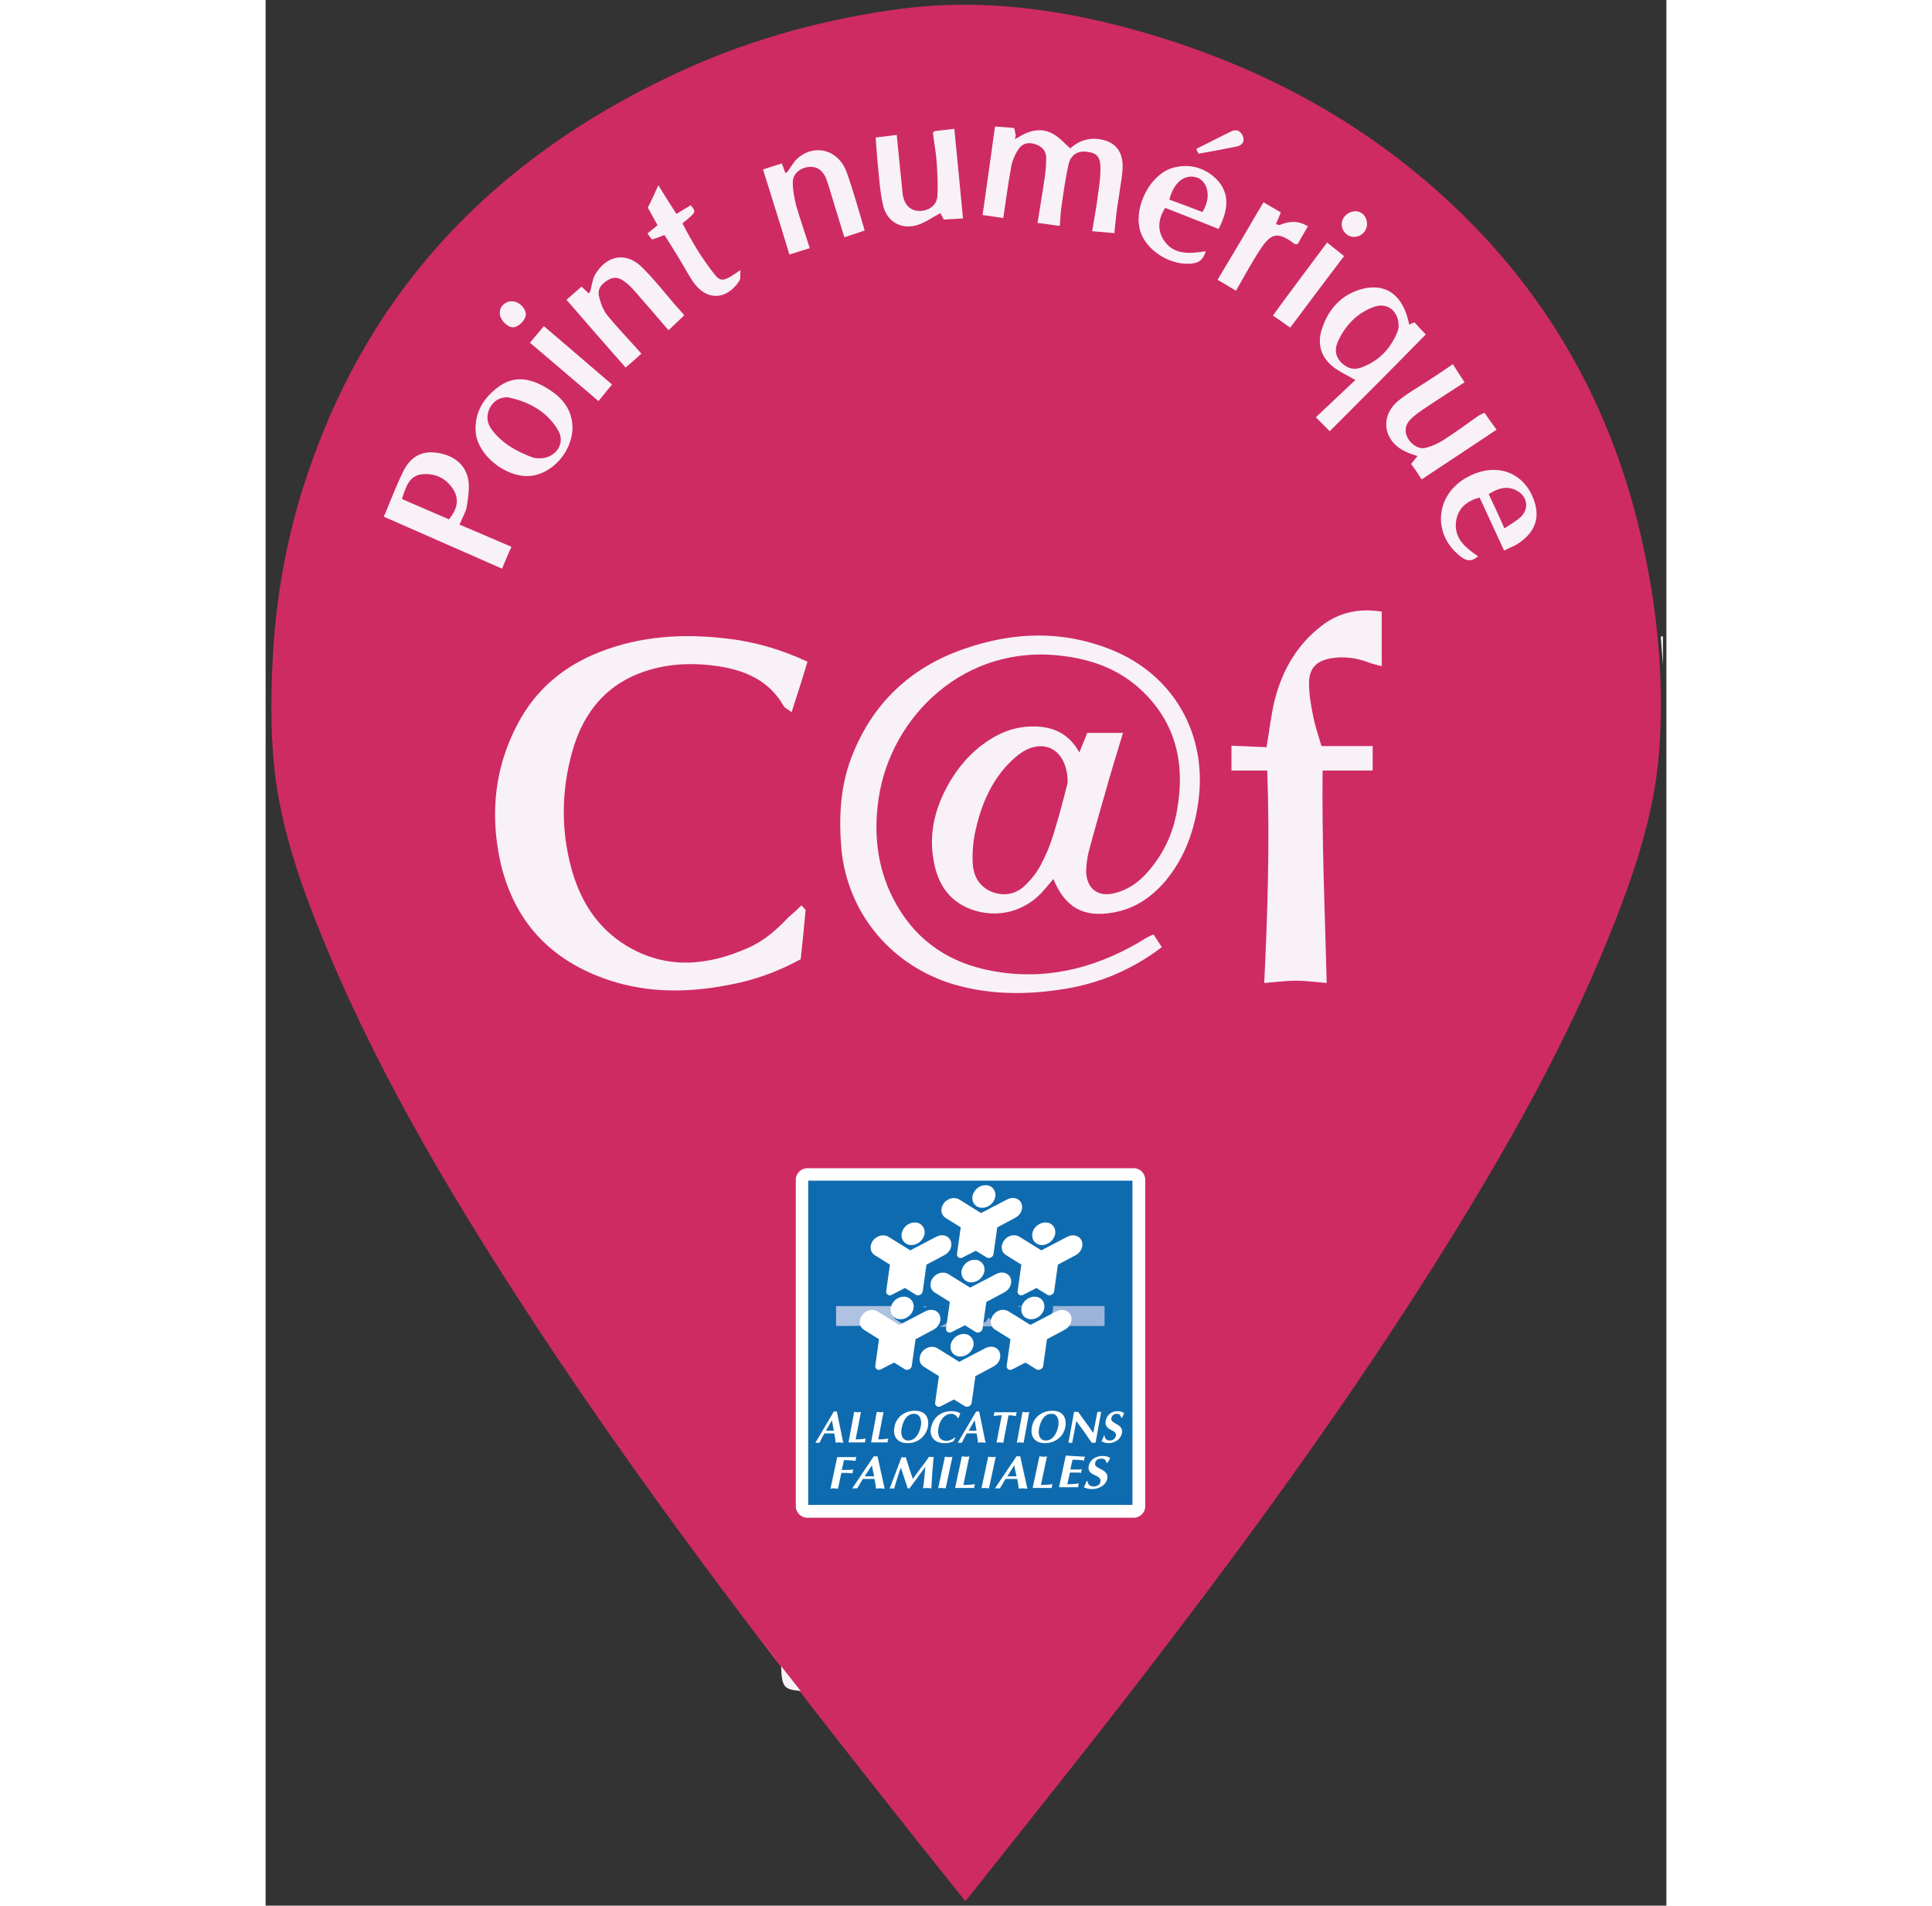 <svg
  version="1.1"
  id="Calque_1"
  xmlns="http://www.w3.org/2000/svg"
  xmlns:xlink="http://www.w3.org/1999/xlink"
  x="0px"
  y="0px"
  width="60.907"
  height="60.067"
  viewBox="0 0 372 506"
  style="enable-background: new 0 0 372 506"
  xml:space="preserve">
  <rect x="0" y="0" width="372" height="506" fill="#333333" stroke="none"/>
  <style type="text/css">
    .st0-temp-prcaf {
      fill: #ce2b62;
    }
    .st1-temp-prcaf {
      fill: #ffffff;
    }
    .st2-temp-prcaf {
      fill: none;
    }
    .st3-temp-prcaf {
      fill: #0f6baf;
    }
    .st4-temp-prcaf {
      fill-rule: evenodd;
      clip-rule: evenodd;
      fill: #9cb4da;
    }
    .st5-temp-prcaf {
      fill-rule: evenodd;
      clip-rule: evenodd;
      fill: #afc2e1;
    }
    .st6-temp-prcaf {
      fill-rule: evenodd;
      clip-rule: evenodd;
      fill: #ffffff;
    }
    .st7-temp-prcaf {
      fill: #f8f1f7;
    }
  </style>
  <g>
    <path
      class="st0-temp-prcaf"
      d="M185.8,504.8c-8.1-10.1-15.9-19.9-23.6-29.7c-31.4-39.7-62-80-89.9-122.3c-21.1-32.1-41-65-55.9-100.6
		c-6.5-15.6-12.3-31.5-14.1-48.3c-1.1-10.7-0.9-21.7-0.2-32.5c1.1-16,4.2-31.7,9.5-46.9C28.4,75.7,61.5,42,107.5,20.2
		c18.8-9,38.7-14.7,59.3-17.6c23.4-3.4,46.3,0,68.7,6.7c33.6,10.1,63.1,27.1,87.4,52.8c22.5,23.9,36.5,52.2,43.2,84.1
		c3.6,17,5.2,34.3,4.1,51.6c-0.9,15.4-5.4,30.1-10.9,44.4c-12.6,33.1-30.1,63.7-48.9,93.6c-27.4,43.4-57.9,84.4-89.5,124.8
		c-11,14-22.1,27.9-33.2,41.9C187.2,503.2,186.7,503.8,185.8,504.8z" />
    <g>
      <path
        class="st1-temp-prcaf"
        d="M233.6,400c0,1.6-1.4,3-3,3h-86.8c-1.6,0-3-1.4-3-3v-86.8c0-1.6,1.4-3,3-3h86.8c1.6,0,3,1.4,3,3V400z" />
    </g>
    <g>
      <rect x="144.1" y="313.5" class="st2-temp-prcaf" width="86.1" height="86.1" />
      <rect x="144.1" y="313.5" class="st3-temp-prcaf" width="86.1" height="86.1" />
      <path class="st4-temp-prcaf" d="M175,347.2l0.6-0.3h-1.1C174.7,347,174.9,347.1,175,347.2" />
      <path
        class="st4-temp-prcaf"
        d="M184,351.2c-0.5-0.2-0.8-0.5-1-1c0-0.1-0.1-0.2-0.1-0.2c-0.2,0.3-0.5,0.5-0.9,0.7l-2.9,1.6h4.5
			C183.8,351.8,183.9,351.5,184,351.2L184,351.2" />
      <path
        class="st4-temp-prcaf"
        d="M192.7,350.5c-0.3-0.2-0.5-0.4-0.7-0.7c-0.1,0.2-0.2,0.4-0.3,0.6c-0.4,0.6-1,0.9-1.6,0.9
			c0.1,0.3,0.2,0.6,0.2,0.9h4.7v-0.1L192.7,350.5" />
      <path class="st4-temp-prcaf" d="M209.1,346.8c0.2,1.4-0.5,3-1.9,3.7c0,0-1.9,1-2.9,1.6h18.5v-5.3L209.1,346.8" />
      <path
        class="st5-temp-prcaf"
        d="M169.9,352l-2.3-1.5c-0.7-0.4-1.1-1.1-1.3-2c-0.1-0.6-0.1-1.2,0.1-1.7h-14.9v5.3L169.9,352
			C169.9,352.1,169.9,352.1,169.9,352" />
      <path class="st4-temp-prcaf" d="M199.7,346.8c0.2,0.1,0.4,0.2,0.5,0.3l0.6-0.3H199.7" />
      <path
        class="st6-temp-prcaf"
        d="M190.3,320.7c1.7,0,3.2-1.3,3.5-3c0.2-1.6-0.9-3-2.6-3c-1.7,0-3.2,1.3-3.5,3
			C187.5,319.4,188.6,320.7,190.3,320.7" />
      <path
        class="st6-temp-prcaf"
        d="M200.7,319.5c-0.6-1.4-2.3-1.8-3.8-1l-6.9,3.6l-5.8-3.6c-1.3-0.8-3.1-0.3-4.1,1c-1,1.4-0.8,3.1,0.5,3.9l4,2.5
			l-1,7.1c0,0.2,0,0.4,0.1,0.5c0.2,0.5,0.9,0.7,1.4,0.4l3.5-1.8l2.9,1.8c0.5,0.3,1.2,0.1,1.6-0.4c0.1-0.2,0.2-0.4,0.2-0.5l1-7.1
			l4.7-2.5C200.6,322.6,201.3,320.9,200.7,319.5" />
      <path
        class="st6-temp-prcaf"
        d="M187.4,340.5c1.7,0,3.2-1.3,3.5-3c0.2-1.6-0.9-3-2.6-3c-1.7,0-3.2,1.3-3.5,3
			C184.6,339.1,185.7,340.5,187.4,340.5" />
      <path
        class="st6-temp-prcaf"
        d="M197.8,339.3c-0.6-1.4-2.3-1.8-3.8-1l-6.9,3.6l-5.8-3.6c-1.3-0.8-3.1-0.3-4.1,1c-1,1.4-0.8,3.1,0.5,3.9l4,2.5
			l-1,7.1c0,0.2,0,0.4,0.1,0.5c0.2,0.5,0.9,0.7,1.4,0.4l3.5-1.8l2.9,1.8c0.5,0.3,1.2,0.1,1.6-0.4c0.1-0.2,0.2-0.4,0.2-0.5l1-7.1
			l4.7-2.5C197.7,342.4,198.4,340.6,197.8,339.3" />
      <path
        class="st6-temp-prcaf"
        d="M171.5,330.6c1.7,0,3.2-1.3,3.5-3c0.2-1.6-0.9-3-2.6-3c-1.7,0-3.2,1.3-3.5,3
			C168.7,329.2,169.8,330.6,171.5,330.6" />
      <path
        class="st6-temp-prcaf"
        d="M181.9,329.4c-0.6-1.4-2.3-1.8-3.8-1l-6.9,3.6l-5.8-3.6c-1.3-0.8-3.1-0.3-4.1,1c-1,1.4-0.8,3.1,0.5,3.9l4,2.5
			l-1,7.1c0,0.2,0,0.4,0.1,0.5c0.2,0.5,0.9,0.7,1.4,0.4l3.5-1.8l2.9,1.8c0.5,0.3,1.2,0.1,1.6-0.4c0.1-0.2,0.2-0.4,0.2-0.5l1-7.1
			l4.7-2.5C181.8,332.5,182.5,330.8,181.9,329.4" />
      <path
        class="st6-temp-prcaf"
        d="M168.6,350.3c1.7,0,3.2-1.3,3.5-3c0.2-1.6-0.9-3-2.6-3c-1.7,0-3.2,1.3-3.5,3
			C165.8,349,166.9,350.3,168.6,350.3" />
      <path
        class="st6-temp-prcaf"
        d="M179,349.2c-0.6-1.4-2.3-1.8-3.8-1l-6.9,3.6l-5.8-3.6c-1.3-0.8-3.1-0.3-4.1,1c-1,1.4-0.8,3.1,0.5,3.9l4,2.5
			l-1,7.1c0,0.2,0,0.4,0.1,0.5c0.2,0.5,0.9,0.7,1.4,0.4l3.5-1.8l2.9,1.8c0.5,0.3,1.2,0.1,1.6-0.4c0.1-0.2,0.2-0.4,0.2-0.5l1-7.1
			l4.7-2.5C178.9,352.3,179.6,350.5,179,349.2" />
      <path
        class="st6-temp-prcaf"
        d="M206.2,330.6c-1.7,0-2.8-1.3-2.6-3c0.2-1.6,1.8-3,3.5-3s2.8,1.3,2.6,3C209.4,329.2,207.9,330.6,206.2,330.6" />
      <path
        class="st6-temp-prcaf"
        d="M196.1,329.4c1-1.4,2.8-1.8,4.1-1l5.8,3.6l6.9-3.6c1.5-0.8,3.2-0.3,3.8,1c0.6,1.4-0.1,3.1-1.6,3.9l-4.7,2.5
			l-1,7.1c0,0.2-0.1,0.4-0.2,0.5c-0.4,0.5-1.1,0.7-1.6,0.4l-2.9-1.8l-3.5,1.8c-0.6,0.3-1.2,0.1-1.4-0.4c-0.1-0.2-0.1-0.4-0.1-0.5
			l1-7.1l-4-2.5C195.3,332.5,195.1,330.8,196.1,329.4" />
      <path
        class="st6-temp-prcaf"
        d="M203.3,350.3c-1.7,0-2.8-1.3-2.6-3c0.2-1.6,1.8-3,3.5-3s2.8,1.3,2.6,3C206.5,349,205,350.3,203.3,350.3" />
      <path
        class="st6-temp-prcaf"
        d="M193.2,349.2c1-1.4,2.8-1.8,4.1-1l5.8,3.6l6.9-3.6c1.5-0.8,3.2-0.3,3.8,1c0.6,1.4-0.1,3.1-1.6,3.9l-4.7,2.5
			l-1,7.1c0,0.2-0.1,0.4-0.2,0.5c-0.4,0.5-1.1,0.7-1.6,0.4l-2.9-1.8l-3.5,1.8c-0.6,0.3-1.2,0.1-1.4-0.4c-0.1-0.2-0.1-0.4-0.1-0.5
			l1-7.1l-4-2.5C192.4,352.3,192.2,350.5,193.2,349.2" />
      <path
        class="st6-temp-prcaf"
        d="M184.5,360.2c1.7,0,3.2-1.3,3.5-3c0.2-1.6-0.9-3-2.6-3s-3.2,1.3-3.5,3C181.7,358.9,182.8,360.2,184.5,360.2" />
      <path
        class="st6-temp-prcaf"
        d="M194.9,359c-0.6-1.4-2.3-1.8-3.8-1l-6.9,3.6l-5.8-3.6c-1.3-0.8-3.1-0.3-4.1,1c-1,1.4-0.8,3.1,0.5,3.9l4,2.5
			l-1,7.1c0,0.2,0,0.4,0.1,0.5c0.2,0.5,0.9,0.7,1.4,0.4l3.5-1.8l2.9,1.8c0.5,0.3,1.2,0.1,1.6-0.4c0.1-0.2,0.2-0.4,0.2-0.5l1-7.1
			l4.7-2.5C194.8,362.1,195.5,360.4,194.9,359" />
      <path
        class="st1-temp-prcaf"
        d="M150.9,379.9l-0.5-2.8l-1.6,2.8H150.9 M148.4,380.6c-0.5,0.9-0.9,1.6-1.3,2.5c-0.2,0-0.4,0-0.5,0
			c-0.2,0-0.4,0-0.6,0l4.9-8.3c0.1,0,0.3,0,0.4,0s0.3,0,0.4,0l1.7,8.3c-0.3,0-0.7-0.1-1-0.1s-0.7,0-1,0.1c-0.1-0.9-0.2-1.7-0.4-2.5
			H148.4z" />
      <path
        class="st1-temp-prcaf"
        d="M156.7,382.2c1,0,1.9-0.1,2.7-0.2c-0.1,0.2-0.1,0.3-0.2,0.5c0,0.2,0,0.3,0,0.5h-4.4l1.5-8.1
			c0.3,0,0.6,0.1,0.9,0.1c0.3,0,0.6,0,0.9-0.1L156.7,382.2" />
      <path
        class="st1-temp-prcaf"
        d="M162.7,382.2c1,0,1.9-0.1,2.7-0.2c-0.1,0.2-0.1,0.3-0.2,0.5c0,0.2,0,0.3,0,0.5h-4.4l1.5-8.1
			c0.3,0,0.6,0.1,0.9,0.1c0.3,0,0.6,0,0.9-0.1L162.7,382.2" />
      <path
        class="st1-temp-prcaf"
        d="M168.9,379.3c-0.3,1.5,0.1,3.2,1.8,3.2c1.8,0,2.9-1.8,3.3-3.8c0.3-1.5-0.1-3.3-1.8-3.3
			C170.6,375.4,169.4,376.7,168.9,379.3 M170.5,383.2c-2.6,0-4-1.6-3.5-4.3c0.4-2.4,2.5-4.3,5.4-4.3c3.3,0,3.8,2.4,3.5,4.2
			C175.4,381.3,173.3,383.2,170.5,383.2z" />
      <path
        class="st1-temp-prcaf"
        d="M183.2,381.7l-0.5,1c-0.8,0.4-1.6,0.5-2.4,0.5c-2.5,0-4.1-1.6-3.6-4c0.6-3.1,2.9-4.5,5.5-4.5
			c0.8,0,1.7,0.2,2.3,0.6c-0.2,0.4-0.3,0.8-0.5,1.2h-0.2c-0.3-0.6-1-1.1-1.7-1.1c-1.9,0-3.1,1.9-3.4,3.7c-0.4,2,0.3,3.5,2.1,3.5
			c0.7,0,1.6-0.4,2.2-0.9L183.2,381.7" />
      <path
        class="st1-temp-prcaf"
        d="M188.8,379.9l-0.5-2.8l-1.6,2.8H188.8 M186.2,380.6c-0.5,0.9-0.9,1.6-1.3,2.5c-0.2,0-0.4,0-0.5,0
			s-0.4,0-0.6,0l4.9-8.3c0.1,0,0.3,0,0.4,0c0.1,0,0.3,0,0.4,0l1.7,8.3c-0.3,0-0.6-0.1-1-0.1c-0.3,0-0.7,0-1,0.1
			c-0.1-0.9-0.2-1.7-0.4-2.5H186.2z" />
      <path
        class="st1-temp-prcaf"
        d="M195.9,383.1c-0.3,0-0.6-0.1-0.9-0.1c-0.3,0-0.6,0-0.9,0.1l1.4-7.3c-0.8,0-1.6,0.1-2.2,0.2
			c0.1-0.2,0.1-0.3,0.2-0.5c0-0.2,0-0.3,0-0.5h6c-0.1,0.2-0.1,0.3-0.2,0.5c0,0.2,0,0.3,0,0.5c-0.7-0.1-1.3-0.2-2-0.2L195.9,383.1" />
      <path
        class="st1-temp-prcaf"
        d="M201,374.9c0.3,0,0.6,0.1,0.9,0.1c0.3,0,0.6,0,0.9-0.1l-1.5,8.2c-0.3,0-0.6-0.1-0.9-0.1c-0.3,0-0.6,0-0.9,0.1
			L201,374.9" />
      <path
        class="st1-temp-prcaf"
        d="M205.4,379.3c-0.3,1.5,0.1,3.2,1.8,3.2c1.8,0,2.9-1.8,3.3-3.8c0.3-1.5-0.1-3.3-1.8-3.3
			C207.1,375.4,205.9,376.7,205.4,379.3 M207,383.2c-2.6,0-4-1.6-3.5-4.3c0.4-2.4,2.5-4.3,5.4-4.3c3.3,0,3.8,2.4,3.5,4.2
			C212,381.3,209.8,383.2,207,383.2z" />
      <path
        class="st1-temp-prcaf"
        d="M214.7,374.9h1.1c1.3,1.9,2.7,3.7,4,5.6l1.1-5.6c0.1,0,0.3,0,0.5,0s0.3,0,0.5,0l-1.5,8.2h-1
			c-1.1-1.5-2-3-3.1-4.4l-1-1.4l-1.1,5.8c-0.1,0-0.3,0-0.5,0s-0.3,0-0.5,0L214.7,374.9" />
      <path
        class="st1-temp-prcaf"
        d="M227.2,376.4c-0.1-0.6-0.5-1-1.1-1c-0.9,0-1.4,0.5-1.5,1.2c-0.3,1.6,3.3,1.3,2.8,4c-0.3,1.5-1.8,2.6-3.6,2.6
			c-0.6,0-1.3-0.2-1.8-0.5c0.2-0.5,0.5-1,0.6-1.5h0.2c0,0.8,0.6,1.3,1.4,1.3c0.7,0,1.4-0.4,1.6-1.2c0.4-1.9-3.2-1.2-2.7-4.1
			c0.3-1.4,1.4-2.5,3.2-2.5c0.8,0,1.5,0.3,1.7,0.6c-0.2,0.4-0.4,0.8-0.6,1.2L227.2,376.4" />
      <path
        class="st1-temp-prcaf"
        d="M152,395.3c-0.3,0-0.7-0.1-1-0.1s-0.7,0-1,0.1l1.8-8.4h5.1c-0.1,0.2-0.1,0.4-0.2,0.5c0,0.2,0,0.4,0,0.5
			c-0.8-0.1-1.7-0.2-3.1-0.2l-0.6,2.6h1.4c0.5,0,1.1,0,1.7-0.1c-0.1,0.2-0.1,0.4-0.2,0.5c0,0.2,0,0.4,0,0.5c-0.6,0-1.1-0.1-1.6-0.1
			h-1.4L152,395.3" />
      <path
        class="st1-temp-prcaf"
        d="M161.6,392l-0.6-2.9l-1.9,2.9H161.6 M158.6,392.7c-0.5,0.9-1,1.7-1.5,2.5c-0.2,0-0.4,0-0.6,0s-0.4,0-0.7,0
			l5.7-8.5c0.2,0,0.3,0,0.5,0s0.3,0,0.5,0l1.9,8.6c-0.4,0-0.8-0.1-1.1-0.1c-0.4,0-0.8,0-1.2,0.1c-0.1-0.9-0.2-1.7-0.4-2.6H158.6z" />
      <path
        class="st1-temp-prcaf"
        d="M176.2,386.8c0.2,0,0.4,0.1,0.6,0.1c0.2,0,0.4,0,0.6-0.1c-0.3,3.3-0.5,6-0.6,8.4c-0.4,0-0.7-0.1-1.1-0.1
			c-0.4,0-0.7,0-1.1,0.1c0.3-2,0.4-3.8,0.6-5.7c-1.4,1.9-2.8,3.8-4.2,5.7c-0.2,0-0.3,0-0.5,0c-0.5-1.7-1.2-3.6-1.8-5.5
			c-0.8,2.2-1.3,3.9-1.8,5.6c-0.2,0-0.4-0.1-0.6-0.1c-0.2,0-0.4,0-0.6,0.1c1-2.5,2-5.3,3.2-8.4c0.2,0,0.3,0.1,0.5,0.1s0.4,0,0.6-0.1
			c0.6,1.9,1.2,3.9,1.9,5.8C173.1,390.9,174.7,389,176.2,386.8" />
      <path
        class="st1-temp-prcaf"
        d="M180.4,386.8c0.3,0,0.7,0.1,1,0.1s0.7,0,1-0.1l-1.8,8.4c-0.3,0-0.7-0.1-1-0.1s-0.7,0-1,0.1L180.4,386.8" />
      <path
        class="st1-temp-prcaf"
        d="M185.3,394.3c1.2,0,2.2-0.1,3.1-0.2c-0.1,0.2-0.1,0.4-0.2,0.5c0,0.2,0,0.4,0,0.5h-5.1l1.8-8.4
			c0.3,0,0.7,0.1,1,0.1s0.7,0,1-0.1L185.3,394.3" />
      <path
        class="st1-temp-prcaf"
        d="M191.9,386.8c0.3,0,0.7,0.1,1,0.1s0.7,0,1-0.1l-1.8,8.4c-0.3,0-0.7-0.1-1-0.1s-0.7,0-1,0.1L191.9,386.8" />
      <path
        class="st1-temp-prcaf"
        d="M199.4,392l-0.6-2.9L197,392H199.4 M196.5,392.7c-0.5,0.9-1,1.7-1.5,2.5c-0.2,0-0.4,0-0.6,0
			c-0.2,0-0.4,0-0.7,0l5.7-8.5c0.2,0,0.3,0,0.5,0s0.3,0,0.5,0l1.9,8.6c-0.4,0-0.8-0.1-1.1-0.1c-0.4,0-0.8,0-1.2,0.1
			c-0.1-0.9-0.2-1.7-0.4-2.6H196.5z" />
      <path
        class="st1-temp-prcaf"
        d="M205.9,394.3c1.2,0,2.2-0.1,3.1-0.2c-0.1,0.2-0.1,0.4-0.2,0.5c0,0.2,0,0.4,0,0.5h-5.1l1.8-8.4
			c0.3,0,0.7,0.1,1,0.1s0.7,0,1-0.1L205.9,394.3" />
      <path
        class="st1-temp-prcaf"
        d="M217.6,386.8c-0.1,0.2-0.1,0.4-0.2,0.5c0,0.2,0,0.4,0,0.5c-0.8-0.1-1.7-0.2-3.1-0.2l-0.6,2.6h1.4
			c0.6,0,1.2,0,1.7-0.1c-0.1,0.2-0.1,0.4-0.2,0.5c0,0.2,0,0.4,0,0.5c-0.5-0.1-1-0.1-1.6-0.1h-1.4l-0.7,3.1c1.4,0,2.3-0.1,3.1-0.2
			c-0.1,0.2-0.1,0.4-0.2,0.5c0,0.2,0,0.4,0,0.5h-5.1l1.8-8.4L217.6,386.8" />
      <path
        class="st1-temp-prcaf"
        d="M223.3,388.4c-0.1-0.7-0.6-1.1-1.3-1.1c-1.1,0-1.6,0.5-1.7,1.2c-0.4,1.7,3.8,1.4,3.2,4.2
			c-0.3,1.6-2.1,2.7-4.1,2.7c-0.7,0-1.5-0.2-2.1-0.5c0.3-0.5,0.5-1,0.7-1.6h0.3c0,0.8,0.6,1.4,1.6,1.4c0.8,0,1.7-0.4,1.8-1.3
			c0.4-2-3.7-1.3-3.1-4.2c0.3-1.4,1.6-2.6,3.7-2.6c1,0,1.8,0.3,2,0.6c-0.2,0.4-0.5,0.8-0.7,1.2L223.3,388.4" />
    </g>
  </g>
  <path class="st7-temp-prcaf" d="M370.5,169c0.2,0,0.4,0,0.6,0c0,2.5,0,5.1,0,7.6C370.9,174.1,370.7,171.6,370.5,169z" />
  <path
    class="st7-temp-prcaf"
    d="M209.2,233.4c-0.8,0.9-1.5,1.8-2.2,2.6c-4.9,6-12.6,8.1-19.8,5.4c-5.7-2.2-8.6-6.6-9.7-12.4
	c-1.5-7.4,0.2-14.3,3.8-20.7c3.1-5.5,7.3-10,12.9-13c3.2-1.7,6.6-2.5,10.2-2.4c4.9,0.1,9,2,11.7,6.9c0.8-1.9,1.4-3.5,2.1-5.2
	c3,0,6,0,9.5,0c-1.2,4.1-2.4,7.8-3.5,11.6c-1.9,6.6-3.8,13.2-5.6,19.9c-0.4,1.6-0.6,3.3-0.7,5c0,4.8,3.1,7.3,7.8,6
	c3.4-0.9,6.1-2.8,8.4-5.4c4.4-4.9,7-10.6,8-16.9c2.2-12.6-0.6-23.8-10.6-32.5c-5.6-4.8-12.3-7.2-19.6-8.1
	c-26.1-3.5-45.9,16-49.1,37.8c-1.5,10.1-0.2,19.7,4.9,28.5c5.6,9.7,14.3,15.3,25.2,17.3c13.9,2.6,26.8-0.5,38.9-7.5
	c1-0.6,1.9-1.2,2.9-1.7c0.2-0.1,0.5-0.2,1.1-0.5c0.7,1.1,1.4,2.2,2.2,3.4c-7.9,6-16.5,9.6-25.9,11.1c-9.8,1.6-19.6,1.6-29.3-1.2
	c-16.5-4.9-28.3-18.8-29.9-36.1c-0.7-8.3-0.3-16.6,2.8-24.5c5.5-14.1,15.6-23.6,29.8-28.5c12.9-4.5,25.9-5,38.8,0.1
	c16.8,6.6,25.9,22.6,23.4,40.5c-1.1,7.9-3.7,15-8.8,21.1c-3.7,4.3-8.1,7.3-13.8,8.3C217.3,243.7,212.4,241.1,209.2,233.4z
	 M213,207.8c0-8-5.3-11.5-11-8.7c-1.4,0.7-2.6,1.7-3.7,2.7c-5.3,5-8.1,11.4-9.7,18.4c-0.7,3-1,6.2-0.8,9.2c0.2,3.3,1.8,6.2,5.3,7.5
	c3.4,1.2,6.5,0.4,8.9-2.1c1.6-1.6,3-3.4,4-5.4c1.3-2.5,2.4-5.1,3.2-7.8C210.8,216.5,212.1,211.4,213,207.8z" />
  <path
    class="st7-temp-prcaf"
    d="M142.3,240.4c0.8,0.9,1.1,1.1,1.1,1.3c-0.4,4.3-0.8,8.6-1.3,13c-6.2,3.4-12.7,5.7-19.5,6.9
	c-10.5,2-21,2.1-31.3-1.3c-15.7-5.2-25.6-15.8-29.1-32.1c-2.6-12.5-1.3-24.7,4.8-36.1c4.8-9.1,12.3-15.3,21.8-19
	c10.7-4.2,21.9-4.9,33.2-3.6c7.5,0.8,14.6,2.8,21.9,6.2c-1.3,4.4-2.7,8.7-4.2,13.4c-1.1-0.8-1.8-1.1-2.1-1.6
	c-3.8-6.7-10.1-9.5-17.4-10.6c-6-0.9-12.1-0.8-18,0.9c-11.2,3.2-17.8,11-20.8,21.9c-2.8,10.1-3,20.3-0.3,30.5
	c2.3,8.7,6.8,16.1,14.7,20.9c10.6,6.4,21.5,5.4,32.3,0.6c4.2-1.8,7.6-4.8,10.7-8.1C140,242.6,141.1,241.6,142.3,240.4z" />
  <path
    class="st7-temp-prcaf"
    d="M266,204.6c-3.5,0-6.4,0-9.5,0c0-2.2,0-4.2,0-6.6c3.1,0.1,6.1,0.3,9.3,0.4c0.8-4.4,1.2-8.6,2.2-12.6
	c2-7.8,5.9-14.6,12.4-19.6c4.9-3.8,10.3-4.7,16-3.8c0,4.9,0,9.4,0,14.5c-1.5-0.4-2.4-0.6-3.2-0.9c-3.3-1.3-6.8-1.8-10.3-1.2
	c-3.9,0.7-5.8,2.7-5.8,6.6c0,2.9,0.5,5.9,1.1,8.8c0.5,2.6,1.4,5.1,2.2,7.9c4.6,0,9,0,13.6,0c0,2.2,0,4.1,0,6.5c-2.2,0-4.4,0-6.6,0
	c-2.1,0-4.2,0-6.7,0c-0.2,19,0.6,37.6,1.1,56.4c-2.9-0.2-5.5-0.6-8.2-0.6c-2.7,0-5.3,0.4-8.4,0.6C266.1,242.3,266.7,223.7,266,204.6
	z" />
  <path
    class="st7-temp-prcaf"
    d="M199.8,36.5c3.2-2,6.5-2.8,9.9-0.6c1.4,0.9,2.5,2.2,4,3.5c1.8-1.7,4.3-2.8,7.2-2.5c4.3,0.4,6.7,2.9,6.7,7.2
	c0,2.2-0.5,4.5-0.8,6.7c-0.2,1.8-0.6,3.6-0.8,5.4c-0.2,1.8-0.4,3.6-0.6,5.7c-2-0.2-3.7-0.3-5.9-0.5c0.6-3.5,1.2-6.8,1.6-10.1
	c0.3-2.1,0.6-4.2,0.6-6.3c0.1-3.3-0.9-4.4-3.6-4.7c-2.5-0.3-4.3,0.8-4.9,3.5c-0.8,3.6-1.3,7.2-1.8,10.8c-0.3,1.6-0.3,3.3-0.5,5.4
	c-2.2-0.3-4-0.6-5.9-0.8c0.7-4.4,1.4-8.5,2-12.7c0.2-1.5,0.3-3.1,0.3-4.6c0-1.7-1-2.9-2.6-3.5c-1.8-0.7-3.5-0.5-4.6,1
	c-1,1.4-1.8,3.2-2.1,4.9c-0.8,4.4-1.4,8.9-2.1,13.6c-1.8-0.3-3.5-0.5-5.5-0.8c1.1-7.8,2.2-15.4,3.3-23.5c1.6,0.1,3.3,0.2,5.1,0.4
	c0.2,0.7,0.3,1.4,0.4,2c-0.1,0.3-0.1,0.7-0.2,1C199.3,36.8,199.5,36.6,199.8,36.5z" />
  <path
    class="st7-temp-prcaf"
    d="M282.6,114.5c-1.1-1.1-2.4-2.4-3.7-3.7c3.4-3.2,7-6.6,10.5-9.9c-2.4-1.4-4.8-2.4-6.6-4.1
	c-2.8-2.6-3.5-6-2.2-9.7c1.8-5.3,5.3-9,10.7-10.4c6.4-1.6,10.9,1.8,12.4,9.5c0.6-0.3,1.1-0.5,1.4-0.6c1.2,1.3,2.3,2.5,3,3.2
	C299.9,97.2,291.3,105.8,282.6,114.5z M300.9,86.6c0-4.1-3.1-6.4-6.6-5.1c-4.4,1.6-7.5,4.8-9.5,9.1c-0.9,2-0.8,3.9,0.7,5.5
	c1.6,1.7,3.5,2.3,5.7,1.4c4.5-1.7,7.5-4.9,9.3-9.2C300.8,87.6,300.9,86.9,300.9,86.6z" />
  <path
    class="st7-temp-prcaf"
    d="M51.5,139.3c4.7,2,9.2,3.9,13.8,5.9c-0.9,1.9-1.7,3.8-2.5,5.8c-10.5-4.6-20.9-9.2-31.4-13.8
	c1.7-4,3.2-8.1,5.1-11.9c1.7-3.6,4.6-5.7,8.8-5.1c4,0.5,7.4,2.6,8.4,6.6c0.6,2.4,0.1,5.2-0.3,7.8C53.2,135.9,52.3,137.3,51.5,139.3z
	 M36.2,132.5c4.3,1.9,8.4,3.6,12.5,5.4c2.2-2.7,2.8-5.3,1.1-8c-1.8-2.8-4.5-4.2-7.9-4C38.2,126.1,37.3,129.1,36.2,132.5z" />
  <path
    class="st7-temp-prcaf"
    d="M180.1,58.3c-0.4-0.8-0.8-1.5-0.9-1.7c-2.3,1.2-4.3,2.7-6.6,3.3c-4.4,1-7.8-1.4-8.7-5.7
	c-0.8-3.7-1-7.5-1.4-11.3c-0.2-2.1-0.3-4.1-0.5-6.4c1.9-0.2,3.6-0.4,5.6-0.7c0.5,4.7,0.9,9.3,1.4,13.9c0.1,0.8,0.1,1.7,0.3,2.5
	c0.6,2.5,2.1,3.8,4.4,3.8c2.4,0,4.5-1.4,4.7-3.9c0.2-3,0-6.2-0.2-9.2c-0.2-2.6-0.7-5.2-1-7.7c0.3-0.2,0.4-0.4,0.5-0.4
	c1.7-0.2,3.3-0.4,5.2-0.6c0.8,7.9,1.5,15.6,2.3,23.8C183.4,58.1,181.8,58.2,180.1,58.3z" />
  <path
    class="st7-temp-prcaf"
    d="M132.1,45c1.8-0.6,3.4-1.1,5-1.6c0.4,1,0.6,1.7,0.9,2.5c0.2-0.1,0.5-0.1,0.6-0.3c0.8-1.1,1.5-2.4,2.5-3.4
	c4.6-4.2,11-2.5,13.2,3.5c1.8,5,3.2,10.2,4.8,15.5c-1.7,0.6-3.5,1.2-5.4,1.8c-1.4-4.6-2.8-9-4.1-13.4c-0.3-0.9-0.6-1.9-1-2.8
	c-1.1-2-2.7-2.8-4.9-2.4c-2,0.4-3.7,1.9-3.7,4c0,2.1,0.4,4.2,0.9,6.2c1.1,3.8,2.4,7.4,3.6,11.3c-1.9,0.6-3.6,1.1-5.4,1.7
	C136.9,60.2,134.5,52.8,132.1,45z" />
  <path
    class="st7-temp-prcaf"
    d="M99.8,93.9c-1.4,1.3-2.7,2.4-4.2,3.7c-5.3-6-10.4-11.9-15.7-18c1.3-1.1,2.6-2.3,4-3.5c0.7,0.7,1.3,1.2,1.9,1.8
	c0.2-0.2,0.4-0.4,0.4-0.6c0.5-1.6,0.6-3.4,1.5-4.7c3.1-5,8.3-5.7,12.4-1.5c3.1,3.1,5.8,6.5,8.6,9.8c0.7,0.8,1.5,1.7,2.5,2.8
	c-1.4,1.3-2.7,2.6-4.2,4c-3-3.5-5.9-6.9-8.8-10.2c-0.8-0.9-1.7-1.9-2.7-2.6c-1.3-1-2.6-1.6-4.3-0.7c-1.8,1-3.1,2.3-2.7,4.3
	c0.4,1.8,1.1,3.8,2.3,5.3C93.6,87.2,96.7,90.4,99.8,93.9z" />
  <path
    class="st7-temp-prcaf"
    d="M315.3,96.7c1.2,1.9,2.1,3.3,3.1,4.8c-3.8,2.5-7.6,4.9-11.3,7.4c-1,0.7-2.1,1.5-3,2.4c-1.4,1.4-1.8,3.1-0.8,5
	c1,1.8,3,3.1,4.8,2.6c1.6-0.4,3.2-1.1,4.6-2c3.2-2,6.2-4.3,9.4-6.5c0.4-0.3,1-0.5,1.6-0.8c1.1,1.6,2.1,3,3.2,4.5
	c-6.7,4.5-13.3,8.8-19.9,13.2c-0.9-1.4-1.8-2.8-2.8-4.1c0.6-0.7,1.1-1.4,1.7-2.1c-1.2-0.4-2.2-0.7-3.2-1.2c-5.8-2.7-6.9-9.2-2-13.4
	c2.4-2,5.1-3.5,7.7-5.2C310.6,99.9,312.8,98.4,315.3,96.7z" />
  <path
    class="st7-temp-prcaf"
    d="M81.5,113.5c0,6.4-5.5,12.6-11.6,12.9c-6.3,0.3-13.6-5.6-14.1-11.6c-0.4-5.3,2.1-9.2,6.2-12.2
	c3.9-2.8,8-2.2,11.9,0C78.2,105,81.4,108.2,81.5,113.5z M64.4,105.5c-2.3-0.1-3.9,1-4.9,2.9c-0.9,1.9-0.8,3.8,0.5,5.6
	c2.8,3.8,6.7,5.9,11,7.5c0.6,0.2,1.4,0.2,2.1,0.2c4-0.2,6.6-4,4.6-7.4C74.8,109.3,70,106.7,64.4,105.5z" />
  <path
    class="st7-temp-prcaf"
    d="M253.1,60.8c-4.8-1.9-9.5-3.8-14.2-5.6c-1.8,2.8-2.1,5.6-0.6,8.2c2.6,4.4,7,4,11.4,3.3
	c-0.6,1.8-1.4,2.9-3.2,3.2c-6,1-13.1-3.5-14.4-9.2c-1.4-6.3,3-14.4,8.7-16.1c4.8-1.4,9.2,0.1,12.3,3.6
	C256.3,52.1,255.3,56.4,253.1,60.8z M248.8,56.3c2.8-4.6,0.9-8.5-1.6-9.2c-3.2-0.9-6,1.3-7.2,5.9C243,54.1,246,55.2,248.8,56.3z" />
  <path
    class="st7-temp-prcaf"
    d="M328.9,146.2c-2.2-4.8-4.3-9.3-6.5-14.1c-3.3,0.9-5.6,2.7-6.2,6c-0.8,4.6,2.2,7.2,5.8,9.6
	c-1.7,1.5-3.1,1.3-4.6,0.1c-7.5-5.7-6.9-16,1.2-20.8c6.9-4.1,14.1-2.4,17.4,3.9c2.9,5.7,1.7,10.3-3.8,13.7
	C331.3,145.1,330.2,145.5,328.9,146.2z M329,140.3c1.8-1.2,3.2-2,4.3-3c2.4-2.3,1.8-5.8-1.4-7.2c-2.6-1.2-4.8-0.3-7.1,1.1
	C326.2,134.1,327.5,136.9,329,140.3z" />
  <path
    class="st7-temp-prcaf"
    d="M104.3,49.2c1.7,2.8,3.2,5.1,4.8,7.6c1.5-0.9,2.6-1.6,3.8-2.3c1.5,1.8,1.5,1.8-2.2,4.8
	c2.4,4.7,5.1,9.2,8.4,13.4c1.8,2.3,2.6,2.1,7-1c-0.1,1.3,0.1,2.3-0.3,2.9c-3.5,5.3-9,5.3-12.5-0.1c-1.3-2-2.4-4.1-3.7-6.2
	c-1.2-1.9-2.3-3.8-3.7-5.9c-1,0.4-2,0.8-3.3,1.2c-0.3-0.4-0.7-0.9-1.2-1.6c0.9-0.7,1.7-1.4,2.7-2.2c-0.9-1.6-1.7-3-2.6-4.7
	C102.4,53.4,103.2,51.6,104.3,49.2z" />
  <path
    class="st7-temp-prcaf"
    d="M257.7,77.2c-1.7-1-3.1-1.9-4.9-2.9c4.1-6.8,8.1-13.6,12.2-20.6c1.5,0.9,2.9,1.7,4.6,2.7
	c-0.4,1.1-0.8,2-1.3,3.1c0.4,0.1,0.8,0.3,1.1,0.2c2.4-1,4.8-1.2,7.4,0.4c-1,1.7-1.9,3.2-2.7,4.7c-0.4,0-0.7,0.1-0.8,0
	c-4.4-3.3-6.2-3.1-9.2,1.5C261.8,69.8,259.9,73.4,257.7,77.2z" />
  <path
    class="st7-temp-prcaf"
    d="M281.9,64.4c1.6,1.3,3,2.4,4.5,3.6c-4.8,6.3-9.5,12.6-14.3,19c-1.5-1.1-3-2.1-4.6-3.2
	C272.2,77.3,277,71,281.9,64.4z" />
  <path
    class="st7-temp-prcaf"
    d="M70.2,91c1.3-1.5,2.4-2.9,3.7-4.4c6,5.1,11.9,10.2,18.1,15.5c-1.1,1.3-2.2,2.7-3.6,4.4
	C82.2,101.2,76.2,96.1,70.2,91z" />
  <path
    class="st7-temp-prcaf"
    d="M247.2,39.5c3.1-1.5,6.1-3.1,9.2-4.6c1.4-0.7,2.5-0.2,3.1,1.2c0.6,1.4-0.1,2.5-1.6,2.8
	c-3.4,0.7-6.7,1.3-10.1,1.9C247.5,40.4,247.3,40,247.2,39.5z" />
  <path
    class="st7-temp-prcaf"
    d="M292.5,59.5c0,1.9-1.6,3.4-3.5,3.4c-1.8,0-3.4-1.7-3.2-3.6c0.1-1.8,1.9-3.3,3.8-3.2
	C291.3,56.2,292.5,57.6,292.5,59.5z" />
  <path
    class="st7-temp-prcaf"
    d="M65.4,80c1.8,0,3.6,1.7,3.7,3.4c0,1.6-2,3.6-3.5,3.5c-1.6-0.1-3.4-2.1-3.4-3.7C62.1,81.4,63.6,80,65.4,80z" />
  <path class="st7-temp-prcaf" d="M131.8,435.6c1.7,2.2,3.4,4.5,5,6.7" />
  <path class="st7-temp-prcaf" d="M142.1,449c-4.5-0.4-5-1-5.2-6.6C138.6,444.6,140.4,446.8,142.1,449z" />
</svg>
